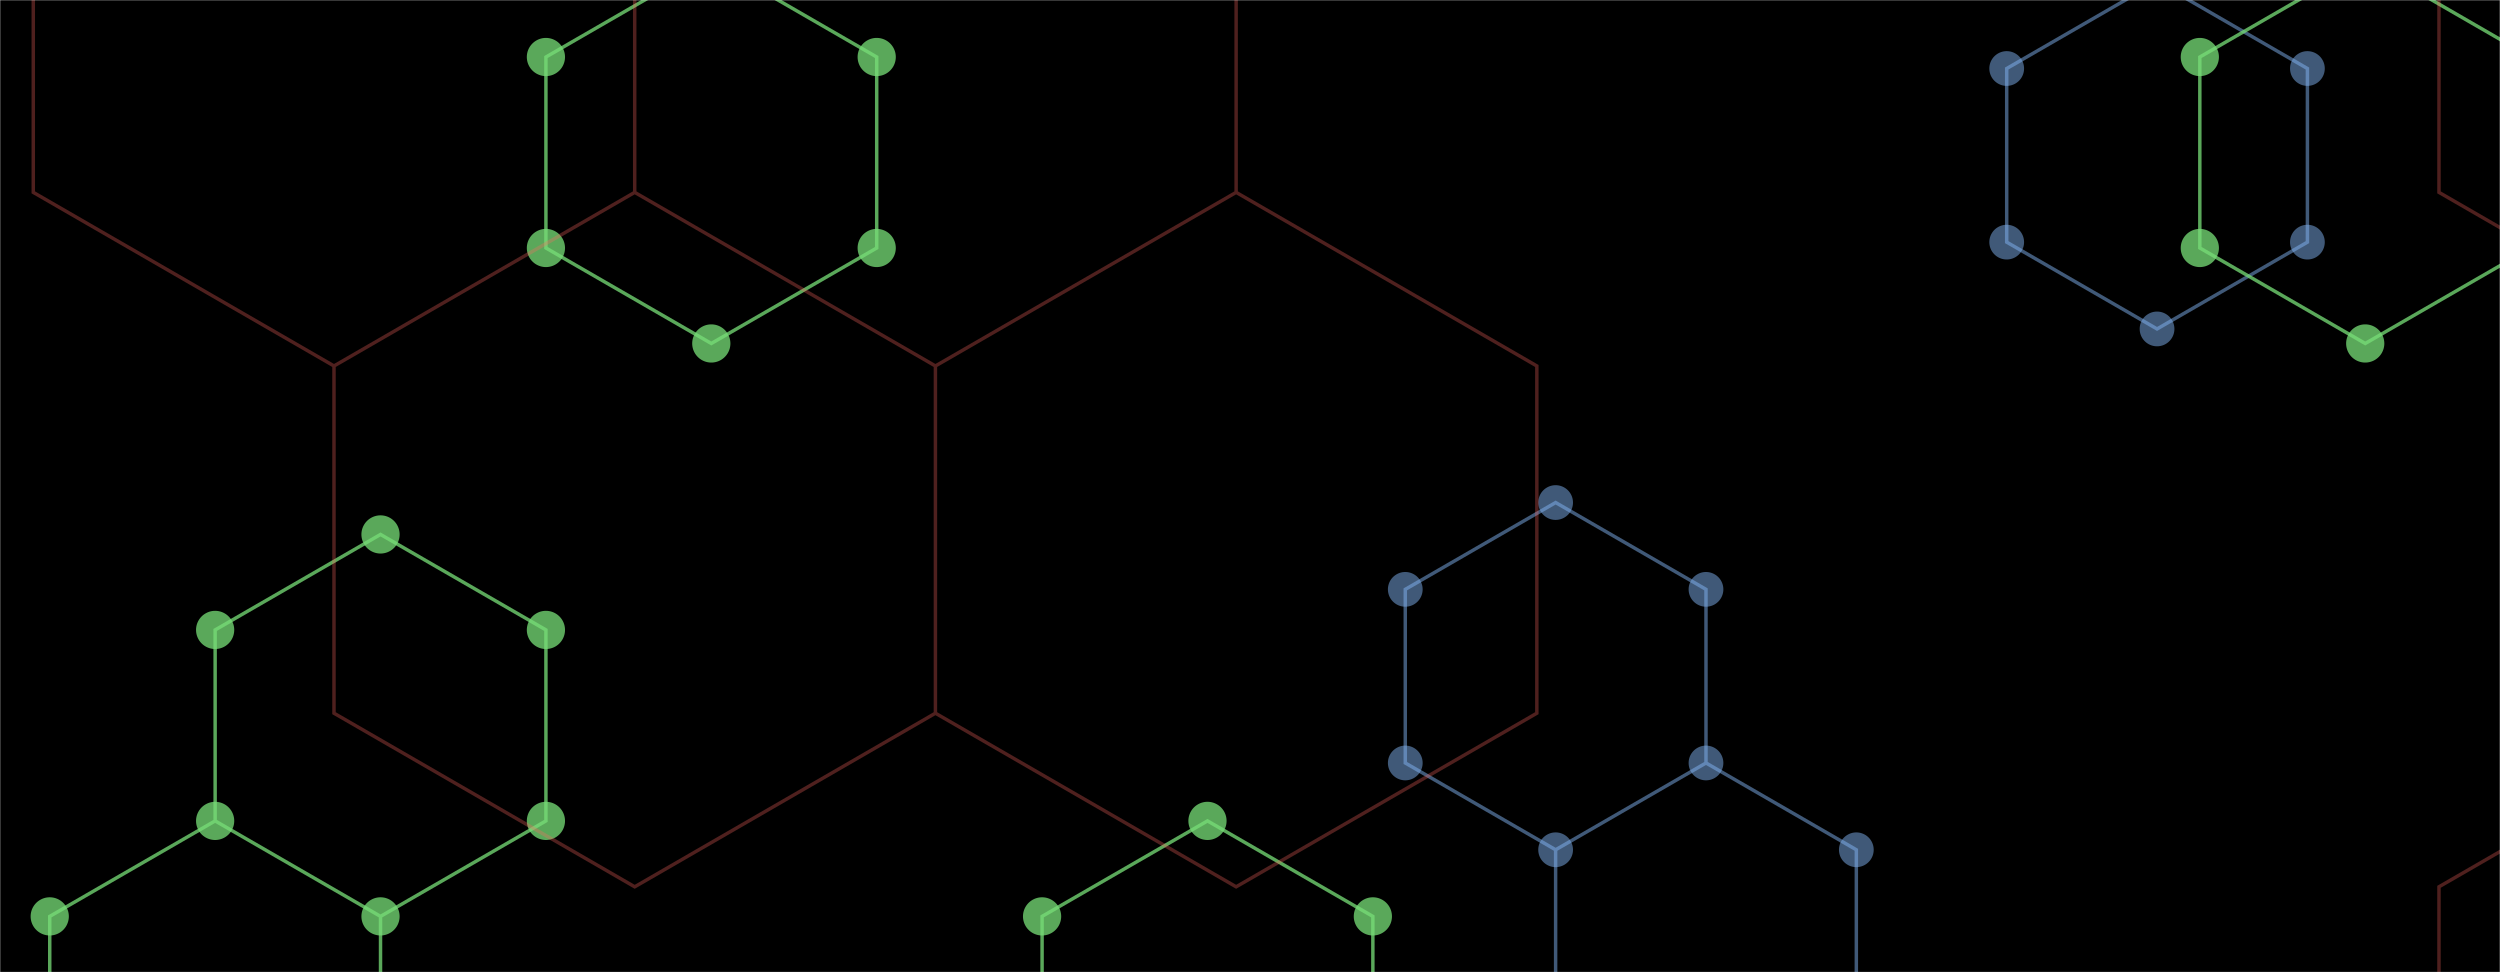 <svg xmlns="http://www.w3.org/2000/svg" version="1.1" xmlns:xlink="http://www.w3.org/1999/xlink" xmlns:svgjs="http://svgjs.com/svgjs" width="1440" height="560" preserveAspectRatio="none" viewBox="0 0 1440 560"><g mask="url(&quot;#SvgjsMask1002&quot;)" fill="none"><rect width="1440" height="560" x="0" y="0" fill="rgba(0, 0, 0, 1)"></rect><path d="M376.41 589.47L463.02 639.47L463.02 739.47L376.41 789.47L289.81 739.47L289.81 639.47zM896.04 289.47L982.65 339.47L982.65 439.47L896.04 489.47L809.44 439.47L809.44 339.47zM982.65 439.47L1069.25 489.47L1069.25 589.47L982.65 639.47L896.04 589.47L896.04 489.47zM1242.46 -10.53L1329.07 39.47L1329.07 139.47L1242.46 189.47L1155.86 139.47L1155.86 39.47zM1415.67 589.47L1502.28 639.47L1502.28 739.47L1415.67 789.47L1329.07 739.47L1329.07 639.47z" stroke="rgba(132, 182, 244, 0.49)" stroke-width="2"></path><path d="M366.41 589.47 a10 10 0 1 0 20 0 a10 10 0 1 0 -20 0zM453.02 639.47 a10 10 0 1 0 20 0 a10 10 0 1 0 -20 0zM453.02 739.47 a10 10 0 1 0 20 0 a10 10 0 1 0 -20 0zM366.41 789.47 a10 10 0 1 0 20 0 a10 10 0 1 0 -20 0zM279.81 739.47 a10 10 0 1 0 20 0 a10 10 0 1 0 -20 0zM279.81 639.47 a10 10 0 1 0 20 0 a10 10 0 1 0 -20 0zM886.04 289.47 a10 10 0 1 0 20 0 a10 10 0 1 0 -20 0zM972.65 339.47 a10 10 0 1 0 20 0 a10 10 0 1 0 -20 0zM972.65 439.47 a10 10 0 1 0 20 0 a10 10 0 1 0 -20 0zM886.04 489.47 a10 10 0 1 0 20 0 a10 10 0 1 0 -20 0zM799.44 439.47 a10 10 0 1 0 20 0 a10 10 0 1 0 -20 0zM799.44 339.47 a10 10 0 1 0 20 0 a10 10 0 1 0 -20 0zM1059.25 489.47 a10 10 0 1 0 20 0 a10 10 0 1 0 -20 0zM1059.25 589.47 a10 10 0 1 0 20 0 a10 10 0 1 0 -20 0zM972.65 639.47 a10 10 0 1 0 20 0 a10 10 0 1 0 -20 0zM886.04 589.47 a10 10 0 1 0 20 0 a10 10 0 1 0 -20 0zM1232.46 -10.53 a10 10 0 1 0 20 0 a10 10 0 1 0 -20 0zM1319.07 39.47 a10 10 0 1 0 20 0 a10 10 0 1 0 -20 0zM1319.07 139.47 a10 10 0 1 0 20 0 a10 10 0 1 0 -20 0zM1232.46 189.47 a10 10 0 1 0 20 0 a10 10 0 1 0 -20 0zM1145.86 139.47 a10 10 0 1 0 20 0 a10 10 0 1 0 -20 0zM1145.86 39.47 a10 10 0 1 0 20 0 a10 10 0 1 0 -20 0zM1405.67 589.47 a10 10 0 1 0 20 0 a10 10 0 1 0 -20 0zM1492.28 639.47 a10 10 0 1 0 20 0 a10 10 0 1 0 -20 0zM1492.28 739.47 a10 10 0 1 0 20 0 a10 10 0 1 0 -20 0zM1405.67 789.47 a10 10 0 1 0 20 0 a10 10 0 1 0 -20 0zM1319.07 739.47 a10 10 0 1 0 20 0 a10 10 0 1 0 -20 0zM1319.07 639.47 a10 10 0 1 0 20 0 a10 10 0 1 0 -20 0z" fill="rgba(132, 182, 244, 0.49)"></path><path d="M123.92 472.84L219.18 527.84L219.18 637.84L123.92 692.84L28.65 637.84L28.65 527.84zM219.18 307.84L314.45 362.84L314.45 472.84L219.18 527.84L123.92 472.84L123.92 362.84zM409.71 -22.16L504.98 32.84L504.98 142.84L409.71 197.84L314.45 142.84L314.45 32.84zM695.51 472.84L790.77 527.84L790.77 637.84L695.51 692.84L600.24 637.84L600.24 527.84zM1362.37 -22.16L1457.63 32.84L1457.63 142.84L1362.37 197.84L1267.1 142.84L1267.1 32.84z" stroke="rgba(119, 221, 119, 0.76)" stroke-width="2"></path><path d="M112.92 472.84 a11 11 0 1 0 22 0 a11 11 0 1 0 -22 0zM208.18 527.84 a11 11 0 1 0 22 0 a11 11 0 1 0 -22 0zM208.18 637.84 a11 11 0 1 0 22 0 a11 11 0 1 0 -22 0zM112.92 692.84 a11 11 0 1 0 22 0 a11 11 0 1 0 -22 0zM17.65 637.84 a11 11 0 1 0 22 0 a11 11 0 1 0 -22 0zM17.65 527.84 a11 11 0 1 0 22 0 a11 11 0 1 0 -22 0zM208.18 307.84 a11 11 0 1 0 22 0 a11 11 0 1 0 -22 0zM303.45 362.84 a11 11 0 1 0 22 0 a11 11 0 1 0 -22 0zM303.45 472.84 a11 11 0 1 0 22 0 a11 11 0 1 0 -22 0zM112.92 362.84 a11 11 0 1 0 22 0 a11 11 0 1 0 -22 0zM398.71 -22.16 a11 11 0 1 0 22 0 a11 11 0 1 0 -22 0zM493.98 32.84 a11 11 0 1 0 22 0 a11 11 0 1 0 -22 0zM493.98 142.84 a11 11 0 1 0 22 0 a11 11 0 1 0 -22 0zM398.71 197.84 a11 11 0 1 0 22 0 a11 11 0 1 0 -22 0zM303.45 142.84 a11 11 0 1 0 22 0 a11 11 0 1 0 -22 0zM303.45 32.84 a11 11 0 1 0 22 0 a11 11 0 1 0 -22 0zM684.51 472.84 a11 11 0 1 0 22 0 a11 11 0 1 0 -22 0zM779.77 527.84 a11 11 0 1 0 22 0 a11 11 0 1 0 -22 0zM779.77 637.84 a11 11 0 1 0 22 0 a11 11 0 1 0 -22 0zM684.51 692.84 a11 11 0 1 0 22 0 a11 11 0 1 0 -22 0zM589.24 637.84 a11 11 0 1 0 22 0 a11 11 0 1 0 -22 0zM589.24 527.84 a11 11 0 1 0 22 0 a11 11 0 1 0 -22 0zM1351.37 -22.16 a11 11 0 1 0 22 0 a11 11 0 1 0 -22 0zM1446.63 32.84 a11 11 0 1 0 22 0 a11 11 0 1 0 -22 0zM1446.63 142.84 a11 11 0 1 0 22 0 a11 11 0 1 0 -22 0zM1351.37 197.84 a11 11 0 1 0 22 0 a11 11 0 1 0 -22 0zM1256.1 142.84 a11 11 0 1 0 22 0 a11 11 0 1 0 -22 0zM1256.1 32.84 a11 11 0 1 0 22 0 a11 11 0 1 0 -22 0z" fill="rgba(119, 221, 119, 0.76)"></path><path d="M192.38 -189.2L365.59 -89.2L365.59 110.8L192.38 210.8L19.17 110.8L19.17 -89.2zM365.59 110.8L538.8 210.8L538.8 410.8L365.59 510.8L192.38 410.8L192.38 210.8zM538.8 -189.2L712.01 -89.2L712.01 110.8L538.8 210.8L365.59 110.8L365.59 -89.2zM712.01 110.8L885.22 210.8L885.22 410.8L712.01 510.8L538.8 410.8L538.8 210.8zM1578.06 -189.2L1751.27 -89.2L1751.27 110.8L1578.06 210.8L1404.85 110.8L1404.85 -89.2zM1578.06 410.8L1751.27 510.8L1751.27 710.8L1578.06 810.8L1404.85 710.8L1404.85 510.8z" stroke="rgba(255, 105, 97, 0.31)" stroke-width="2"></path></g><defs><mask id="SvgjsMask1002"><rect width="1440" height="560" fill="#ffffff"></rect></mask></defs></svg>